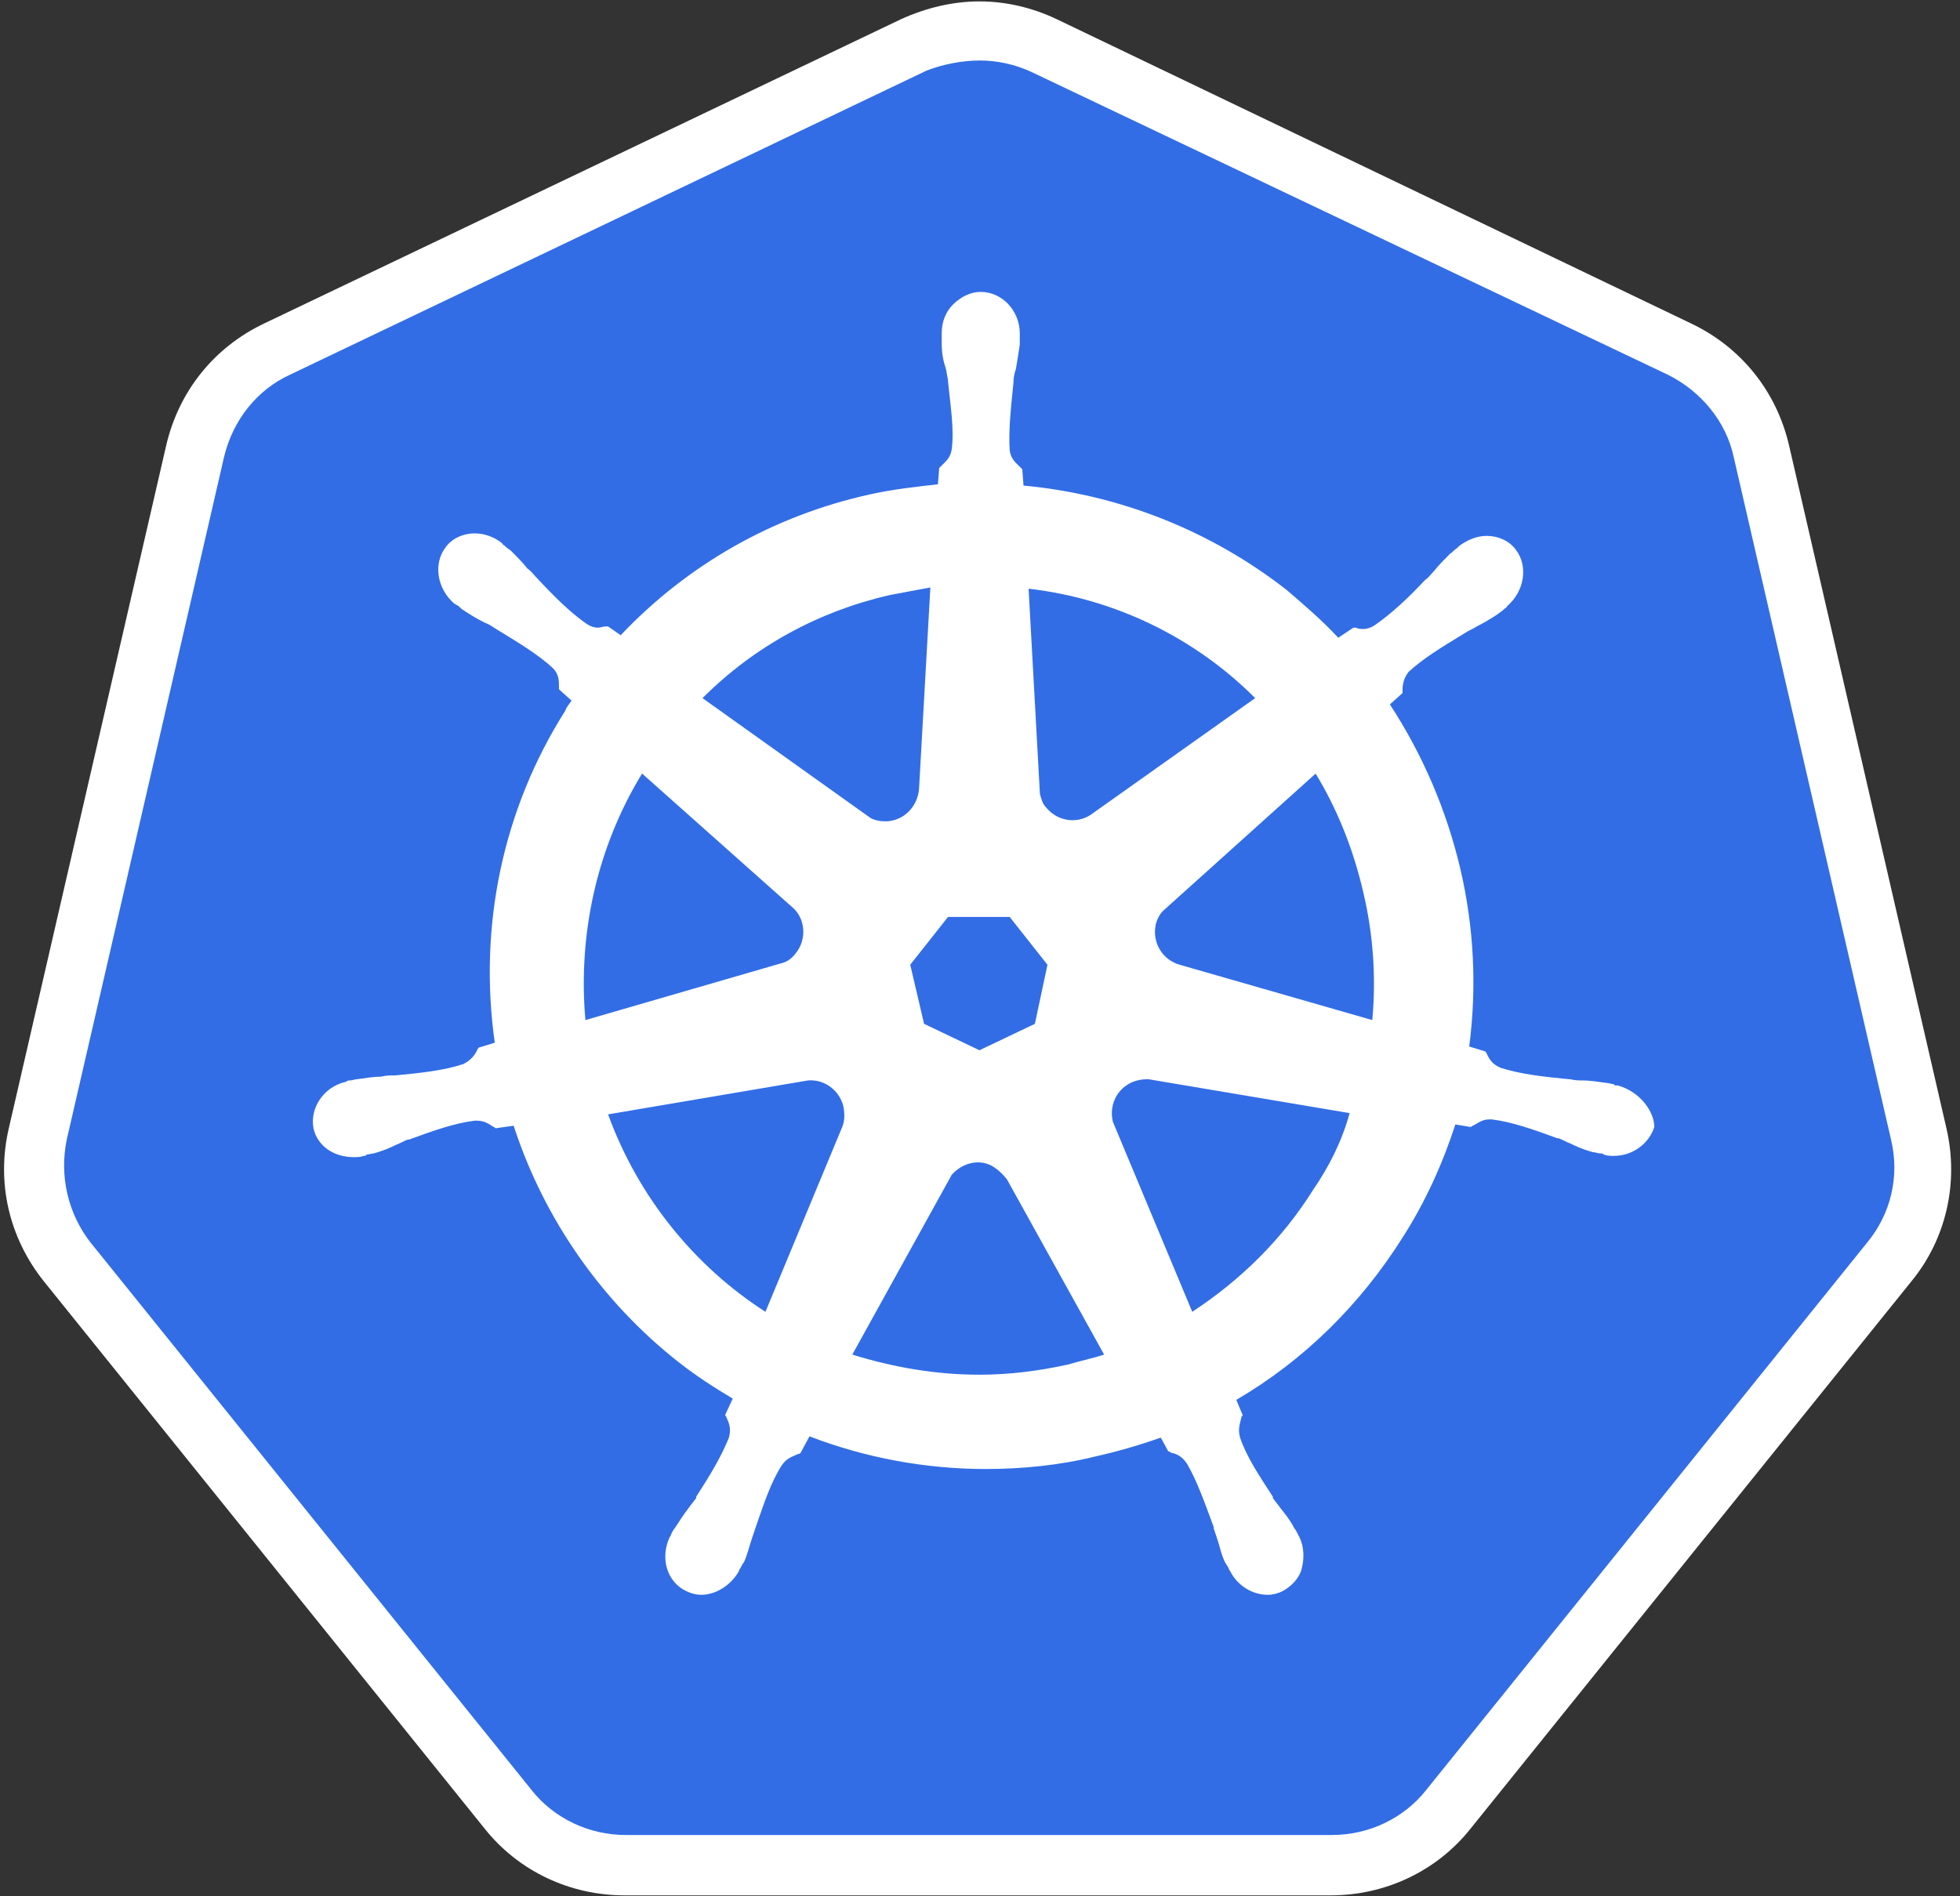 <?xml version="1.0" encoding="UTF-8"?> <svg xmlns="http://www.w3.org/2000/svg" width="62" height="60" viewBox="0 0 62 60" fill="none"><rect x="0" y="0" width="62" height="60" fill="#333333" stroke="none"/><g id="kubernets" clip-path="url(#clip0_2785_11962)"><path id="Vector" d="M19.793 59.016C18.359 59.016 17.005 58.38 16.089 57.226L2.151 39.916C1.235 38.762 0.876 37.29 1.235 35.857L6.213 14.25C6.531 12.818 7.487 11.664 8.801 11.027L28.953 1.397C29.59 1.079 30.307 0.92 31.024 0.92C31.741 0.92 32.457 1.079 33.094 1.397L53.246 10.987C54.56 11.624 55.516 12.778 55.834 14.21L60.812 35.817C61.131 37.25 60.812 38.722 59.897 39.876L45.958 57.186C45.042 58.3 43.688 58.976 42.254 58.976L19.793 59.016H19.793Z" fill="#326DE6"></path><path id="Vector_2" d="M30.984 1.914C31.542 1.914 32.099 2.034 32.617 2.272L52.769 11.862C53.804 12.38 54.6 13.335 54.839 14.449L59.818 36.056C60.096 37.21 59.818 38.404 59.061 39.319L45.122 56.628C44.405 57.543 43.29 58.061 42.135 58.061H19.794C18.639 58.061 17.524 57.543 16.807 56.628L2.868 39.319C2.151 38.404 1.872 37.21 2.112 36.056L7.09 14.449C7.368 13.295 8.125 12.34 9.16 11.862L29.312 2.233C29.83 2.034 30.427 1.915 30.985 1.915L30.984 1.914ZM30.984 0.044C30.148 0.044 29.312 0.243 28.515 0.601L8.364 10.231C6.771 10.987 5.656 12.38 5.258 14.091L0.279 35.698C-0.119 37.409 0.279 39.16 1.395 40.552L15.333 57.862C16.409 59.215 18.041 59.971 19.754 59.971H42.095C43.808 59.971 45.441 59.215 46.516 57.862L60.455 40.552C61.57 39.199 61.968 37.409 61.57 35.697L56.592 14.091C56.194 12.38 55.078 10.987 53.486 10.231L33.414 0.601C32.657 0.243 31.821 0.044 30.984 0.044Z" fill="white"></path><path id="Vector_3" d="M51.175 34.345C51.135 34.345 51.135 34.345 51.175 34.345H51.135C51.095 34.345 51.055 34.345 51.055 34.305C50.976 34.305 50.896 34.265 50.816 34.265C50.538 34.226 50.298 34.186 50.059 34.186C49.94 34.186 49.821 34.186 49.661 34.146H49.621C48.785 34.066 48.108 33.987 47.471 33.788C47.192 33.668 47.112 33.509 47.033 33.35C47.033 33.31 46.993 33.31 46.993 33.271L46.475 33.112C46.72 31.24 46.625 29.339 46.197 27.501C45.762 25.647 45.007 23.883 43.966 22.288L44.365 21.93V21.85C44.365 21.651 44.404 21.452 44.563 21.253C45.041 20.816 45.639 20.458 46.356 20.02C46.475 19.94 46.595 19.901 46.714 19.821C46.953 19.701 47.152 19.582 47.391 19.423C47.431 19.383 47.511 19.343 47.59 19.264C47.63 19.224 47.67 19.224 47.67 19.184C48.227 18.707 48.347 17.911 47.949 17.393C47.75 17.115 47.391 16.956 47.033 16.956C46.714 16.956 46.435 17.075 46.157 17.274L46.077 17.354C45.998 17.393 45.958 17.473 45.878 17.513C45.679 17.712 45.519 17.871 45.36 18.07C45.281 18.149 45.201 18.269 45.081 18.349C44.524 18.945 44.006 19.423 43.488 19.781C43.369 19.86 43.25 19.901 43.13 19.901C43.05 19.901 42.971 19.901 42.891 19.86H42.812L42.333 20.179C41.816 19.622 41.258 19.145 40.701 18.667C38.3 16.792 35.411 15.646 32.377 15.364L32.337 14.847L32.258 14.767C32.138 14.648 31.979 14.529 31.939 14.25C31.899 13.613 31.979 12.897 32.059 12.101V12.062C32.059 11.942 32.099 11.783 32.138 11.663C32.178 11.425 32.218 11.186 32.258 10.907V10.549C32.258 9.833 31.7 9.236 31.023 9.236C30.705 9.236 30.386 9.395 30.147 9.634C29.908 9.873 29.789 10.191 29.789 10.549V10.868C29.789 11.146 29.828 11.385 29.908 11.624C29.948 11.743 29.948 11.862 29.988 12.022V12.062C30.067 12.857 30.187 13.573 30.107 14.21C30.067 14.489 29.908 14.608 29.789 14.728L29.709 14.807L29.669 15.324C28.952 15.404 28.235 15.483 27.519 15.643C24.452 16.319 21.744 17.871 19.634 20.099L19.235 19.821H19.156C19.076 19.821 18.996 19.86 18.917 19.86C18.797 19.86 18.678 19.821 18.558 19.741C18.04 19.383 17.523 18.866 16.965 18.269C16.886 18.189 16.806 18.07 16.686 17.991C16.527 17.791 16.368 17.632 16.169 17.433C16.129 17.393 16.049 17.354 15.97 17.274C15.93 17.234 15.89 17.234 15.89 17.195C15.643 16.991 15.334 16.878 15.014 16.876C14.655 16.876 14.297 17.035 14.098 17.314C13.699 17.831 13.819 18.627 14.376 19.105C14.416 19.105 14.416 19.145 14.456 19.145C14.536 19.184 14.576 19.264 14.655 19.303C14.894 19.462 15.093 19.582 15.332 19.701C15.452 19.741 15.571 19.821 15.691 19.901C16.407 20.338 17.005 20.696 17.483 21.134C17.682 21.333 17.682 21.532 17.682 21.731V21.81L18.08 22.169C18.001 22.288 17.921 22.368 17.881 22.487C15.89 25.631 15.133 29.331 15.651 32.992L15.133 33.151C15.133 33.191 15.093 33.191 15.093 33.231C15.014 33.39 14.894 33.549 14.655 33.668C14.058 33.867 13.341 33.947 12.505 34.027H12.465C12.345 34.027 12.186 34.027 12.067 34.066C11.828 34.066 11.589 34.106 11.31 34.146C11.23 34.146 11.151 34.186 11.071 34.186C11.031 34.186 10.992 34.186 10.951 34.226C10.235 34.385 9.796 35.061 9.916 35.698C10.036 36.255 10.553 36.613 11.19 36.613C11.31 36.613 11.39 36.613 11.509 36.573C11.549 36.573 11.589 36.573 11.589 36.533C11.668 36.533 11.748 36.494 11.828 36.494C12.107 36.414 12.306 36.335 12.545 36.215C12.664 36.175 12.783 36.096 12.903 36.056H12.943C13.699 35.778 14.376 35.539 15.014 35.459H15.093C15.332 35.459 15.492 35.578 15.611 35.658C15.651 35.658 15.651 35.698 15.691 35.698L16.248 35.618C17.204 38.563 19.036 41.189 21.465 43.099C22.023 43.537 22.58 43.895 23.178 44.253L22.939 44.77C22.939 44.81 22.979 44.81 22.979 44.85C23.058 45.009 23.138 45.208 23.058 45.487C22.82 46.084 22.461 46.68 22.023 47.357V47.397C21.943 47.516 21.864 47.596 21.784 47.715C21.625 47.914 21.505 48.113 21.346 48.352C21.306 48.392 21.266 48.471 21.226 48.551C21.226 48.59 21.187 48.63 21.187 48.63C20.868 49.307 21.107 50.063 21.704 50.341C21.863 50.421 22.023 50.461 22.182 50.461C22.66 50.461 23.138 50.142 23.377 49.705C23.377 49.665 23.417 49.625 23.417 49.625C23.456 49.546 23.496 49.466 23.536 49.426C23.656 49.148 23.695 48.949 23.775 48.71L23.895 48.352C24.173 47.556 24.373 46.919 24.731 46.362C24.89 46.123 25.089 46.084 25.249 46.004C25.288 46.004 25.288 46.004 25.328 45.964L25.607 45.447C27.359 46.123 29.271 46.481 31.183 46.481C32.337 46.481 33.532 46.362 34.648 46.084C35.349 45.927 36.041 45.727 36.718 45.487L36.957 45.924C36.997 45.924 36.997 45.924 37.037 45.964C37.236 46.004 37.395 46.084 37.554 46.322C37.873 46.879 38.112 47.556 38.391 48.312V48.352L38.51 48.71C38.59 48.949 38.63 49.187 38.749 49.426C38.789 49.506 38.829 49.546 38.869 49.625C38.869 49.665 38.909 49.705 38.909 49.705C39.147 50.182 39.625 50.461 40.103 50.461C40.263 50.461 40.422 50.421 40.581 50.341C40.86 50.182 41.099 49.943 41.179 49.625C41.258 49.307 41.258 48.949 41.099 48.63C41.099 48.59 41.059 48.59 41.059 48.551C41.019 48.471 40.979 48.392 40.94 48.352C40.82 48.113 40.661 47.914 40.502 47.715C40.422 47.596 40.342 47.516 40.263 47.397V47.357C39.824 46.68 39.426 46.084 39.227 45.487C39.148 45.208 39.227 45.049 39.267 44.85C39.267 44.81 39.307 44.81 39.307 44.771L39.108 44.293C41.218 43.059 43.011 41.309 44.365 39.16C45.081 38.046 45.639 36.812 46.037 35.578L46.515 35.658C46.555 35.658 46.555 35.618 46.595 35.618C46.754 35.539 46.873 35.419 47.112 35.419H47.192C47.829 35.499 48.506 35.737 49.263 36.016H49.303C49.422 36.056 49.542 36.136 49.661 36.175C49.9 36.295 50.099 36.374 50.378 36.454C50.458 36.454 50.537 36.494 50.617 36.494C50.657 36.494 50.697 36.494 50.736 36.533C50.856 36.573 50.936 36.573 51.055 36.573C51.652 36.573 52.17 36.175 52.33 35.658C52.33 35.181 51.891 34.544 51.175 34.345V34.345ZM32.736 32.395L30.983 33.231L29.231 32.395L28.793 30.525L29.988 29.013H31.939L33.134 30.525L32.736 32.395H32.736ZM43.13 28.257C43.439 29.573 43.533 30.93 43.409 32.276L37.316 30.525C36.758 30.366 36.44 29.809 36.559 29.252C36.599 29.092 36.678 28.933 36.798 28.814L41.617 24.477C42.294 25.591 42.811 26.864 43.13 28.257ZM39.705 22.089L34.488 25.79C34.05 26.068 33.452 25.989 33.094 25.551C32.975 25.431 32.935 25.272 32.895 25.113L32.537 18.627C35.249 18.939 37.776 20.159 39.705 22.089ZM28.156 18.826C28.594 18.746 28.992 18.667 29.43 18.587L29.072 24.954C29.032 25.511 28.594 25.988 27.997 25.988C27.837 25.988 27.638 25.949 27.519 25.869L22.222 22.089C23.855 20.458 25.886 19.343 28.156 18.826ZM20.31 24.476L25.049 28.694C25.488 29.052 25.527 29.729 25.169 30.166C25.049 30.326 24.89 30.445 24.691 30.485L18.518 32.276C18.279 29.57 18.877 26.824 20.31 24.476ZM19.235 35.26L25.567 34.185C26.085 34.146 26.563 34.504 26.682 35.021C26.722 35.26 26.722 35.459 26.642 35.658L24.213 41.507C21.983 40.075 20.191 37.886 19.235 35.26ZM33.771 43.178C32.855 43.378 31.939 43.497 30.983 43.497C29.59 43.497 28.235 43.258 26.961 42.86L30.107 37.17C30.426 36.812 30.944 36.653 31.382 36.892C31.568 37.005 31.73 37.154 31.86 37.329L34.926 42.86C34.568 42.98 34.169 43.059 33.771 43.178H33.771ZM41.537 37.648C40.541 39.239 39.227 40.512 37.714 41.507L35.205 35.498C35.085 35.021 35.285 34.504 35.762 34.265C35.922 34.185 36.121 34.146 36.32 34.146L42.692 35.22C42.453 36.096 42.055 36.892 41.537 37.648Z" fill="white"></path></g><defs><clipPath id="clip0_2785_11962"><rect width="61.728" height="60" fill="white"></rect></clipPath></defs></svg> 